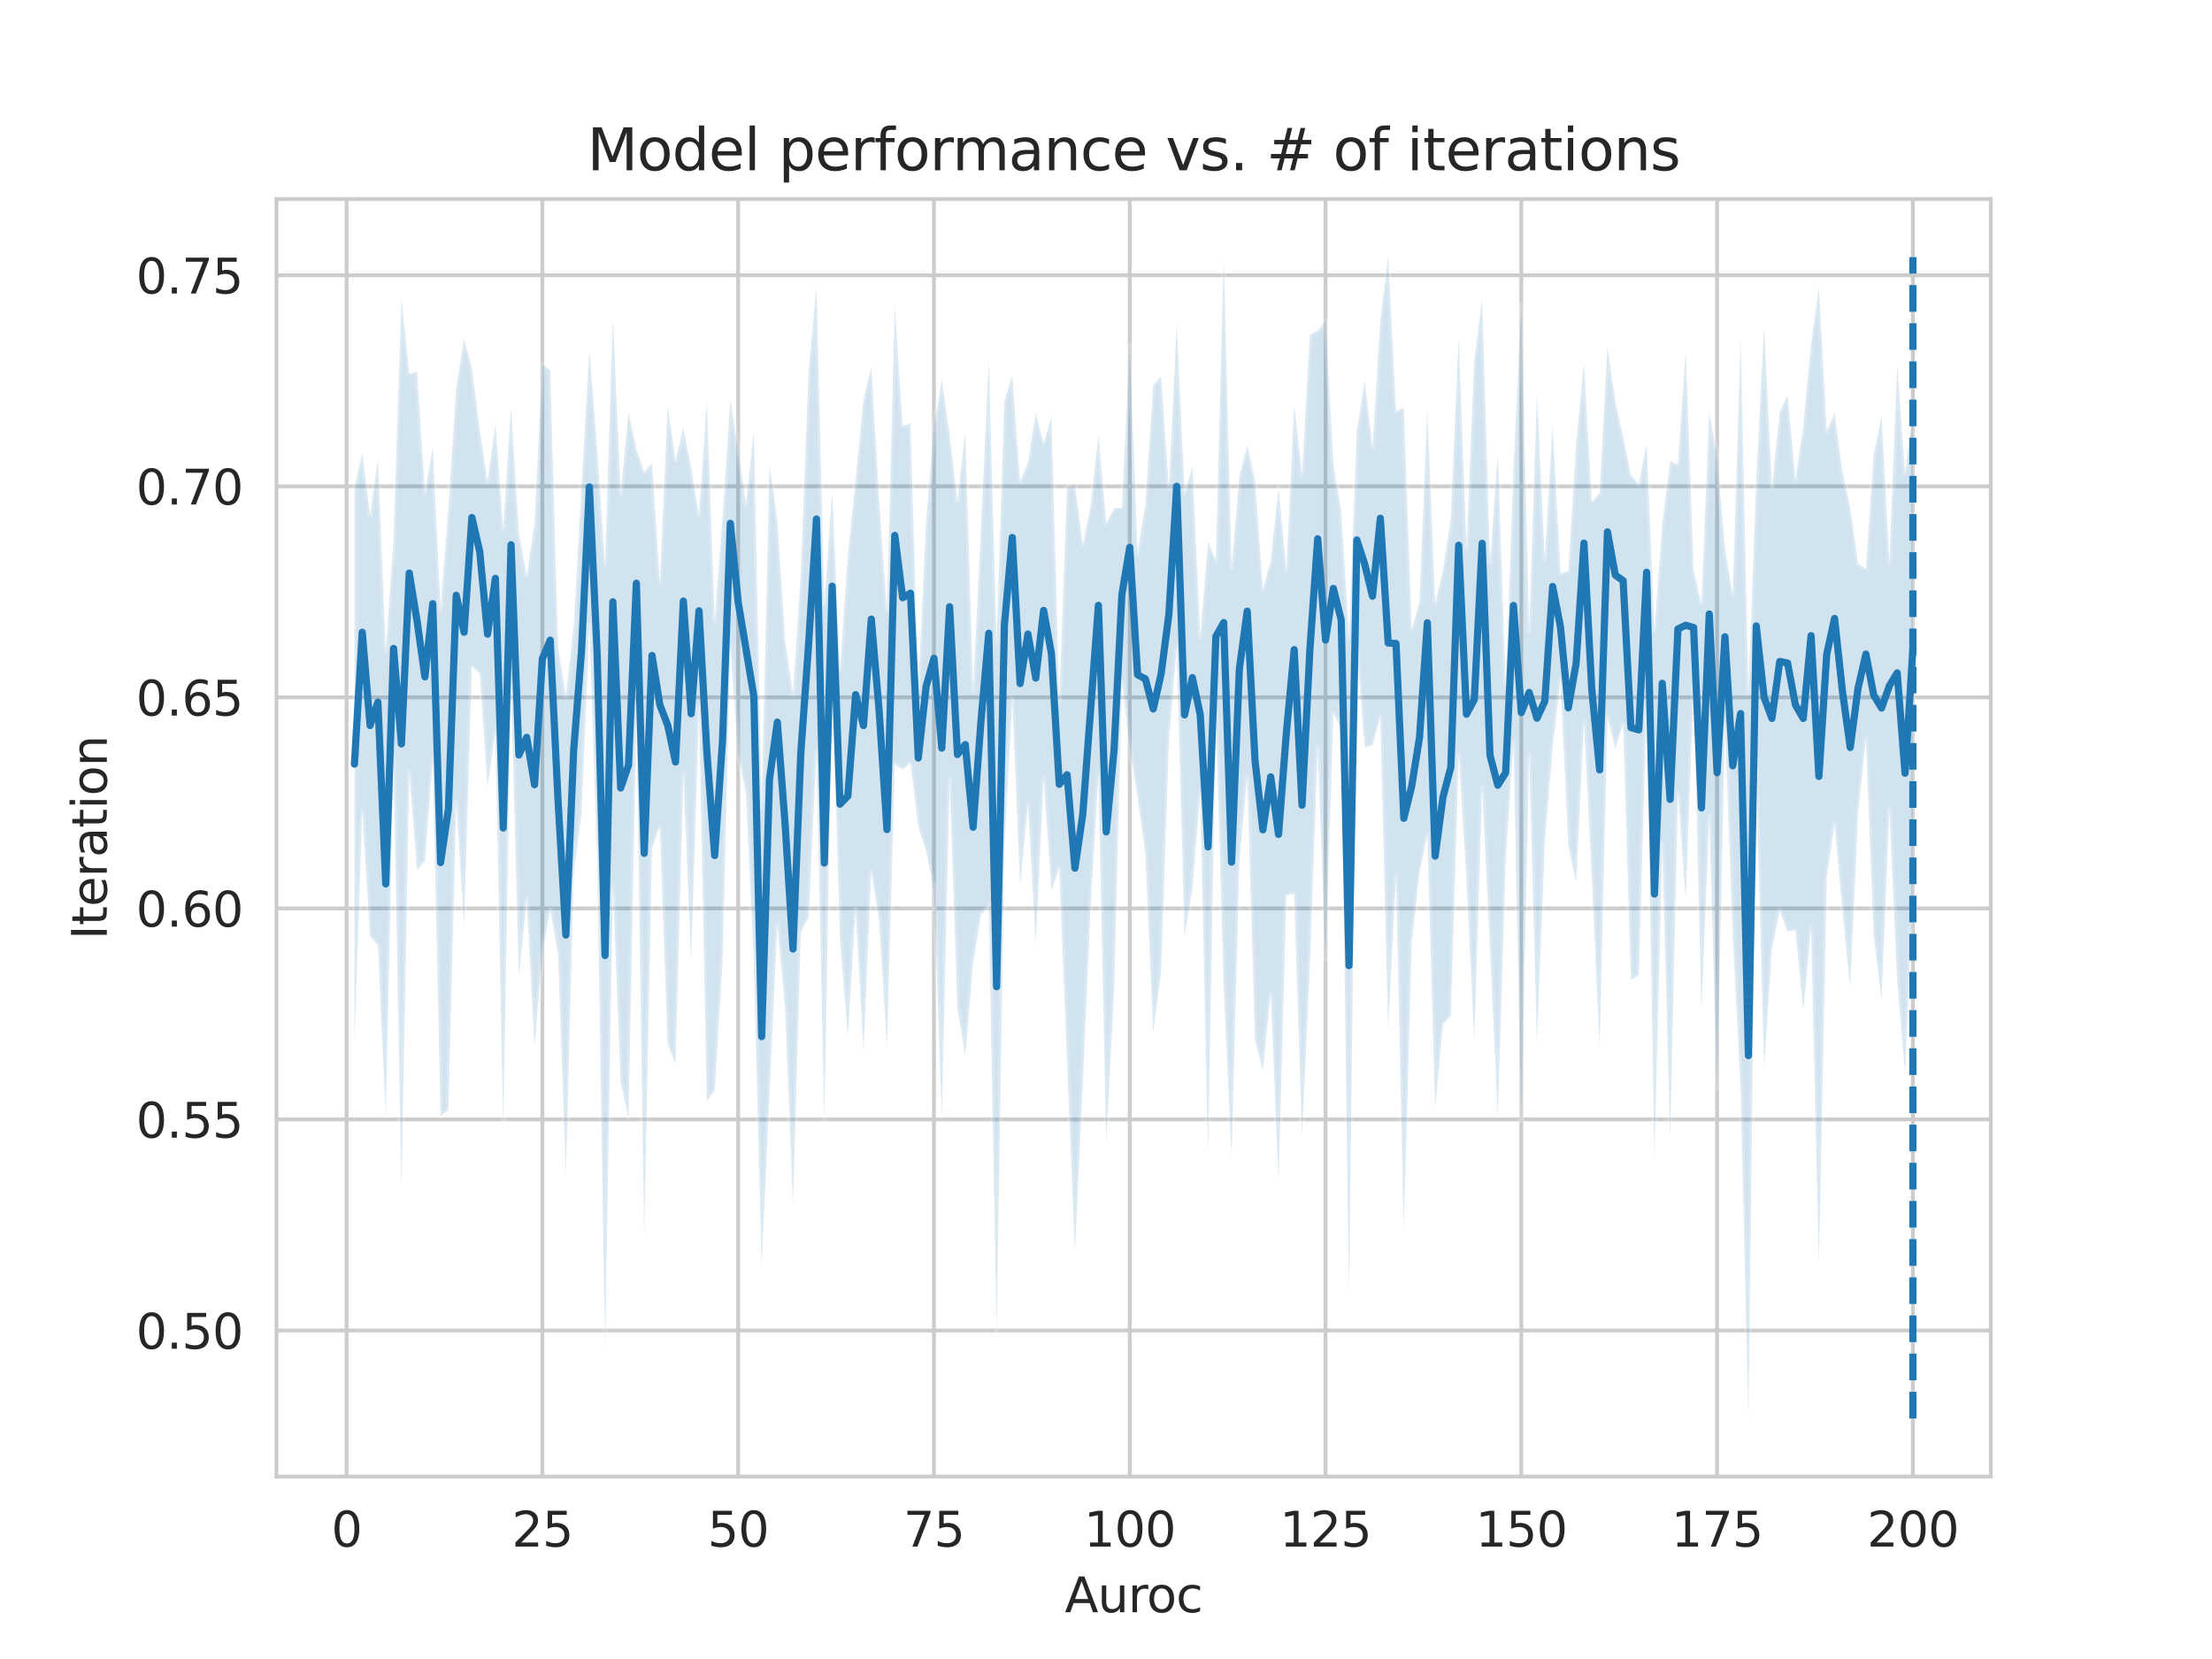 <?xml version="1.0" encoding="utf-8" standalone="no"?>
<!DOCTYPE svg PUBLIC "-//W3C//DTD SVG 1.1//EN"
  "http://www.w3.org/Graphics/SVG/1.1/DTD/svg11.dtd">
<svg height="345.6pt" version="1.1" viewBox="0 0 460.8 345.6" width="460.8pt" xmlns="http://www.w3.org/2000/svg" xmlns:xlink="http://www.w3.org/1999/xlink">
 <defs>
  <style type="text/css">*{stroke-linecap:butt;stroke-linejoin:round;}</style>
 </defs>
 <g id="figure_1">
  <g id="patch_1">
   <path d="M 0 345.6 
L 460.8 345.6 
L 460.8 0 
L 0 0 
z
" style="fill:#ffffff;"/>
  </g>
  <g id="axes_1">
   <g id="patch_2">
    <path d="M 57.6 307.584 
L 414.72 307.584 
L 414.72 41.472 
L 57.6 41.472 
z
" style="fill:#ffffff;"/>
   </g>
   <g id="matplotlib.axis_1">
    <g id="xtick_1">
     <g id="line2d_1">
      <path clip-path="url(#pb1ca7bf20b)" d="M 72.201 307.584 
L 72.201 41.472 
" style="fill:none;stroke:#cccccc;stroke-linecap:round;stroke-width:0.8;"/>
     </g>
     <g id="text_1">
      <!-- 0 -->
      <g style="fill:#262626;" transform="translate(69.02 322.182)scale(0.1 -0.1)">
       <defs>
        <path d="M 2034 4250 
Q 1547 4250 1301 3770 
Q 1056 3291 1056 2328 
Q 1056 1369 1301 889 
Q 1547 409 2034 409 
Q 2525 409 2770 889 
Q 3016 1369 3016 2328 
Q 3016 3291 2770 3770 
Q 2525 4250 2034 4250 
z
M 2034 4750 
Q 2819 4750 3233 4129 
Q 3647 3509 3647 2328 
Q 3647 1150 3233 529 
Q 2819 -91 2034 -91 
Q 1250 -91 836 529 
Q 422 1150 422 2328 
Q 422 3509 836 4129 
Q 1250 4750 2034 4750 
z
" id="DejaVuSans-30" transform="scale(0.016)"/>
       </defs>
       <use xlink:href="#DejaVuSans-30"/>
      </g>
     </g>
    </g>
    <g id="xtick_2">
     <g id="line2d_2">
      <path clip-path="url(#pb1ca7bf20b)" d="M 112.987 307.584 
L 112.987 41.472 
" style="fill:none;stroke:#cccccc;stroke-linecap:round;stroke-width:0.8;"/>
     </g>
     <g id="text_2">
      <!-- 25 -->
      <g style="fill:#262626;" transform="translate(106.625 322.182)scale(0.1 -0.1)">
       <defs>
        <path d="M 1228 531 
L 3431 531 
L 3431 0 
L 469 0 
L 469 531 
Q 828 903 1448 1529 
Q 2069 2156 2228 2338 
Q 2531 2678 2651 2914 
Q 2772 3150 2772 3378 
Q 2772 3750 2511 3984 
Q 2250 4219 1831 4219 
Q 1534 4219 1204 4116 
Q 875 4013 500 3803 
L 500 4441 
Q 881 4594 1212 4672 
Q 1544 4750 1819 4750 
Q 2544 4750 2975 4387 
Q 3406 4025 3406 3419 
Q 3406 3131 3298 2873 
Q 3191 2616 2906 2266 
Q 2828 2175 2409 1742 
Q 1991 1309 1228 531 
z
" id="DejaVuSans-32" transform="scale(0.016)"/>
        <path d="M 691 4666 
L 3169 4666 
L 3169 4134 
L 1269 4134 
L 1269 2991 
Q 1406 3038 1543 3061 
Q 1681 3084 1819 3084 
Q 2600 3084 3056 2656 
Q 3513 2228 3513 1497 
Q 3513 744 3044 326 
Q 2575 -91 1722 -91 
Q 1428 -91 1123 -41 
Q 819 9 494 109 
L 494 744 
Q 775 591 1075 516 
Q 1375 441 1709 441 
Q 2250 441 2565 725 
Q 2881 1009 2881 1497 
Q 2881 1984 2565 2268 
Q 2250 2553 1709 2553 
Q 1456 2553 1204 2497 
Q 953 2441 691 2322 
L 691 4666 
z
" id="DejaVuSans-35" transform="scale(0.016)"/>
       </defs>
       <use xlink:href="#DejaVuSans-32"/>
       <use x="63.623" xlink:href="#DejaVuSans-35"/>
      </g>
     </g>
    </g>
    <g id="xtick_3">
     <g id="line2d_3">
      <path clip-path="url(#pb1ca7bf20b)" d="M 153.773 307.584 
L 153.773 41.472 
" style="fill:none;stroke:#cccccc;stroke-linecap:round;stroke-width:0.8;"/>
     </g>
     <g id="text_3">
      <!-- 50 -->
      <g style="fill:#262626;" transform="translate(147.41 322.182)scale(0.1 -0.1)">
       <use xlink:href="#DejaVuSans-35"/>
       <use x="63.623" xlink:href="#DejaVuSans-30"/>
      </g>
     </g>
    </g>
    <g id="xtick_4">
     <g id="line2d_4">
      <path clip-path="url(#pb1ca7bf20b)" d="M 194.559 307.584 
L 194.559 41.472 
" style="fill:none;stroke:#cccccc;stroke-linecap:round;stroke-width:0.8;"/>
     </g>
     <g id="text_4">
      <!-- 75 -->
      <g style="fill:#262626;" transform="translate(188.196 322.182)scale(0.1 -0.1)">
       <defs>
        <path d="M 525 4666 
L 3525 4666 
L 3525 4397 
L 1831 0 
L 1172 0 
L 2766 4134 
L 525 4134 
L 525 4666 
z
" id="DejaVuSans-37" transform="scale(0.016)"/>
       </defs>
       <use xlink:href="#DejaVuSans-37"/>
       <use x="63.623" xlink:href="#DejaVuSans-35"/>
      </g>
     </g>
    </g>
    <g id="xtick_5">
     <g id="line2d_5">
      <path clip-path="url(#pb1ca7bf20b)" d="M 235.344 307.584 
L 235.344 41.472 
" style="fill:none;stroke:#cccccc;stroke-linecap:round;stroke-width:0.8;"/>
     </g>
     <g id="text_5">
      <!-- 100 -->
      <g style="fill:#262626;" transform="translate(225.801 322.182)scale(0.1 -0.1)">
       <defs>
        <path d="M 794 531 
L 1825 531 
L 1825 4091 
L 703 3866 
L 703 4441 
L 1819 4666 
L 2450 4666 
L 2450 531 
L 3481 531 
L 3481 0 
L 794 0 
L 794 531 
z
" id="DejaVuSans-31" transform="scale(0.016)"/>
       </defs>
       <use xlink:href="#DejaVuSans-31"/>
       <use x="63.623" xlink:href="#DejaVuSans-30"/>
       <use x="127.246" xlink:href="#DejaVuSans-30"/>
      </g>
     </g>
    </g>
    <g id="xtick_6">
     <g id="line2d_6">
      <path clip-path="url(#pb1ca7bf20b)" d="M 276.13 307.584 
L 276.13 41.472 
" style="fill:none;stroke:#cccccc;stroke-linecap:round;stroke-width:0.8;"/>
     </g>
     <g id="text_6">
      <!-- 125 -->
      <g style="fill:#262626;" transform="translate(266.586 322.182)scale(0.1 -0.1)">
       <use xlink:href="#DejaVuSans-31"/>
       <use x="63.623" xlink:href="#DejaVuSans-32"/>
       <use x="127.246" xlink:href="#DejaVuSans-35"/>
      </g>
     </g>
    </g>
    <g id="xtick_7">
     <g id="line2d_7">
      <path clip-path="url(#pb1ca7bf20b)" d="M 316.916 307.584 
L 316.916 41.472 
" style="fill:none;stroke:#cccccc;stroke-linecap:round;stroke-width:0.8;"/>
     </g>
     <g id="text_7">
      <!-- 150 -->
      <g style="fill:#262626;" transform="translate(307.372 322.182)scale(0.1 -0.1)">
       <use xlink:href="#DejaVuSans-31"/>
       <use x="63.623" xlink:href="#DejaVuSans-35"/>
       <use x="127.246" xlink:href="#DejaVuSans-30"/>
      </g>
     </g>
    </g>
    <g id="xtick_8">
     <g id="line2d_8">
      <path clip-path="url(#pb1ca7bf20b)" d="M 357.702 307.584 
L 357.702 41.472 
" style="fill:none;stroke:#cccccc;stroke-linecap:round;stroke-width:0.8;"/>
     </g>
     <g id="text_8">
      <!-- 175 -->
      <g style="fill:#262626;" transform="translate(348.158 322.182)scale(0.1 -0.1)">
       <use xlink:href="#DejaVuSans-31"/>
       <use x="63.623" xlink:href="#DejaVuSans-37"/>
       <use x="127.246" xlink:href="#DejaVuSans-35"/>
      </g>
     </g>
    </g>
    <g id="xtick_9">
     <g id="line2d_9">
      <path clip-path="url(#pb1ca7bf20b)" d="M 398.487 307.584 
L 398.487 41.472 
" style="fill:none;stroke:#cccccc;stroke-linecap:round;stroke-width:0.8;"/>
     </g>
     <g id="text_9">
      <!-- 200 -->
      <g style="fill:#262626;" transform="translate(388.944 322.182)scale(0.1 -0.1)">
       <use xlink:href="#DejaVuSans-32"/>
       <use x="63.623" xlink:href="#DejaVuSans-30"/>
       <use x="127.246" xlink:href="#DejaVuSans-30"/>
      </g>
     </g>
    </g>
    <g id="text_10">
     <!-- Auroc -->
     <g style="fill:#262626;" transform="translate(221.819 335.861)scale(0.1 -0.1)">
      <defs>
       <path d="M 2188 4044 
L 1331 1722 
L 3047 1722 
L 2188 4044 
z
M 1831 4666 
L 2547 4666 
L 4325 0 
L 3669 0 
L 3244 1197 
L 1141 1197 
L 716 0 
L 50 0 
L 1831 4666 
z
" id="DejaVuSans-41" transform="scale(0.016)"/>
       <path d="M 544 1381 
L 544 3500 
L 1119 3500 
L 1119 1403 
Q 1119 906 1312 657 
Q 1506 409 1894 409 
Q 2359 409 2629 706 
Q 2900 1003 2900 1516 
L 2900 3500 
L 3475 3500 
L 3475 0 
L 2900 0 
L 2900 538 
Q 2691 219 2414 64 
Q 2138 -91 1772 -91 
Q 1169 -91 856 284 
Q 544 659 544 1381 
z
M 1991 3584 
L 1991 3584 
z
" id="DejaVuSans-75" transform="scale(0.016)"/>
       <path d="M 2631 2963 
Q 2534 3019 2420 3045 
Q 2306 3072 2169 3072 
Q 1681 3072 1420 2755 
Q 1159 2438 1159 1844 
L 1159 0 
L 581 0 
L 581 3500 
L 1159 3500 
L 1159 2956 
Q 1341 3275 1631 3429 
Q 1922 3584 2338 3584 
Q 2397 3584 2469 3576 
Q 2541 3569 2628 3553 
L 2631 2963 
z
" id="DejaVuSans-72" transform="scale(0.016)"/>
       <path d="M 1959 3097 
Q 1497 3097 1228 2736 
Q 959 2375 959 1747 
Q 959 1119 1226 758 
Q 1494 397 1959 397 
Q 2419 397 2687 759 
Q 2956 1122 2956 1747 
Q 2956 2369 2687 2733 
Q 2419 3097 1959 3097 
z
M 1959 3584 
Q 2709 3584 3137 3096 
Q 3566 2609 3566 1747 
Q 3566 888 3137 398 
Q 2709 -91 1959 -91 
Q 1206 -91 779 398 
Q 353 888 353 1747 
Q 353 2609 779 3096 
Q 1206 3584 1959 3584 
z
" id="DejaVuSans-6f" transform="scale(0.016)"/>
       <path d="M 3122 3366 
L 3122 2828 
Q 2878 2963 2633 3030 
Q 2388 3097 2138 3097 
Q 1578 3097 1268 2742 
Q 959 2388 959 1747 
Q 959 1106 1268 751 
Q 1578 397 2138 397 
Q 2388 397 2633 464 
Q 2878 531 3122 666 
L 3122 134 
Q 2881 22 2623 -34 
Q 2366 -91 2075 -91 
Q 1284 -91 818 406 
Q 353 903 353 1747 
Q 353 2603 823 3093 
Q 1294 3584 2113 3584 
Q 2378 3584 2631 3529 
Q 2884 3475 3122 3366 
z
" id="DejaVuSans-63" transform="scale(0.016)"/>
      </defs>
      <use xlink:href="#DejaVuSans-41"/>
      <use x="68.408" xlink:href="#DejaVuSans-75"/>
      <use x="131.787" xlink:href="#DejaVuSans-72"/>
      <use x="170.65" xlink:href="#DejaVuSans-6f"/>
      <use x="231.832" xlink:href="#DejaVuSans-63"/>
     </g>
    </g>
   </g>
   <g id="matplotlib.axis_2">
    <g id="ytick_1">
     <g id="line2d_10">
      <path clip-path="url(#pb1ca7bf20b)" d="M 57.6 277.165 
L 414.72 277.165 
" style="fill:none;stroke:#cccccc;stroke-linecap:round;stroke-width:0.8;"/>
     </g>
     <g id="text_11">
      <!-- 0.50 -->
      <g style="fill:#262626;" transform="translate(28.334 280.964)scale(0.1 -0.1)">
       <defs>
        <path d="M 684 794 
L 1344 794 
L 1344 0 
L 684 0 
L 684 794 
z
" id="DejaVuSans-2e" transform="scale(0.016)"/>
       </defs>
       <use xlink:href="#DejaVuSans-30"/>
       <use x="63.623" xlink:href="#DejaVuSans-2e"/>
       <use x="95.41" xlink:href="#DejaVuSans-35"/>
       <use x="159.033" xlink:href="#DejaVuSans-30"/>
      </g>
     </g>
    </g>
    <g id="ytick_2">
     <g id="line2d_11">
      <path clip-path="url(#pb1ca7bf20b)" d="M 57.6 233.2 
L 414.72 233.2 
" style="fill:none;stroke:#cccccc;stroke-linecap:round;stroke-width:0.8;"/>
     </g>
     <g id="text_12">
      <!-- 0.55 -->
      <g style="fill:#262626;" transform="translate(28.334 237)scale(0.1 -0.1)">
       <use xlink:href="#DejaVuSans-30"/>
       <use x="63.623" xlink:href="#DejaVuSans-2e"/>
       <use x="95.41" xlink:href="#DejaVuSans-35"/>
       <use x="159.033" xlink:href="#DejaVuSans-35"/>
      </g>
     </g>
    </g>
    <g id="ytick_3">
     <g id="line2d_12">
      <path clip-path="url(#pb1ca7bf20b)" d="M 57.6 189.236 
L 414.72 189.236 
" style="fill:none;stroke:#cccccc;stroke-linecap:round;stroke-width:0.8;"/>
     </g>
     <g id="text_13">
      <!-- 0.60 -->
      <g style="fill:#262626;" transform="translate(28.334 193.035)scale(0.1 -0.1)">
       <defs>
        <path d="M 2113 2584 
Q 1688 2584 1439 2293 
Q 1191 2003 1191 1497 
Q 1191 994 1439 701 
Q 1688 409 2113 409 
Q 2538 409 2786 701 
Q 3034 994 3034 1497 
Q 3034 2003 2786 2293 
Q 2538 2584 2113 2584 
z
M 3366 4563 
L 3366 3988 
Q 3128 4100 2886 4159 
Q 2644 4219 2406 4219 
Q 1781 4219 1451 3797 
Q 1122 3375 1075 2522 
Q 1259 2794 1537 2939 
Q 1816 3084 2150 3084 
Q 2853 3084 3261 2657 
Q 3669 2231 3669 1497 
Q 3669 778 3244 343 
Q 2819 -91 2113 -91 
Q 1303 -91 875 529 
Q 447 1150 447 2328 
Q 447 3434 972 4092 
Q 1497 4750 2381 4750 
Q 2619 4750 2861 4703 
Q 3103 4656 3366 4563 
z
" id="DejaVuSans-36" transform="scale(0.016)"/>
       </defs>
       <use xlink:href="#DejaVuSans-30"/>
       <use x="63.623" xlink:href="#DejaVuSans-2e"/>
       <use x="95.41" xlink:href="#DejaVuSans-36"/>
       <use x="159.033" xlink:href="#DejaVuSans-30"/>
      </g>
     </g>
    </g>
    <g id="ytick_4">
     <g id="line2d_13">
      <path clip-path="url(#pb1ca7bf20b)" d="M 57.6 145.271 
L 414.72 145.271 
" style="fill:none;stroke:#cccccc;stroke-linecap:round;stroke-width:0.8;"/>
     </g>
     <g id="text_14">
      <!-- 0.65 -->
      <g style="fill:#262626;" transform="translate(28.334 149.07)scale(0.1 -0.1)">
       <use xlink:href="#DejaVuSans-30"/>
       <use x="63.623" xlink:href="#DejaVuSans-2e"/>
       <use x="95.41" xlink:href="#DejaVuSans-36"/>
       <use x="159.033" xlink:href="#DejaVuSans-35"/>
      </g>
     </g>
    </g>
    <g id="ytick_5">
     <g id="line2d_14">
      <path clip-path="url(#pb1ca7bf20b)" d="M 57.6 101.306 
L 414.72 101.306 
" style="fill:none;stroke:#cccccc;stroke-linecap:round;stroke-width:0.8;"/>
     </g>
     <g id="text_15">
      <!-- 0.70 -->
      <g style="fill:#262626;" transform="translate(28.334 105.105)scale(0.1 -0.1)">
       <use xlink:href="#DejaVuSans-30"/>
       <use x="63.623" xlink:href="#DejaVuSans-2e"/>
       <use x="95.41" xlink:href="#DejaVuSans-37"/>
       <use x="159.033" xlink:href="#DejaVuSans-30"/>
      </g>
     </g>
    </g>
    <g id="ytick_6">
     <g id="line2d_15">
      <path clip-path="url(#pb1ca7bf20b)" d="M 57.6 57.341 
L 414.72 57.341 
" style="fill:none;stroke:#cccccc;stroke-linecap:round;stroke-width:0.8;"/>
     </g>
     <g id="text_16">
      <!-- 0.75 -->
      <g style="fill:#262626;" transform="translate(28.334 61.14)scale(0.1 -0.1)">
       <use xlink:href="#DejaVuSans-30"/>
       <use x="63.623" xlink:href="#DejaVuSans-2e"/>
       <use x="95.41" xlink:href="#DejaVuSans-37"/>
       <use x="159.033" xlink:href="#DejaVuSans-35"/>
      </g>
     </g>
    </g>
    <g id="text_17">
     <!-- Iteration -->
     <g style="fill:#262626;" transform="translate(22.255 195.737)rotate(-90)scale(0.1 -0.1)">
      <defs>
       <path d="M 628 4666 
L 1259 4666 
L 1259 0 
L 628 0 
L 628 4666 
z
" id="DejaVuSans-49" transform="scale(0.016)"/>
       <path d="M 1172 4494 
L 1172 3500 
L 2356 3500 
L 2356 3053 
L 1172 3053 
L 1172 1153 
Q 1172 725 1289 603 
Q 1406 481 1766 481 
L 2356 481 
L 2356 0 
L 1766 0 
Q 1100 0 847 248 
Q 594 497 594 1153 
L 594 3053 
L 172 3053 
L 172 3500 
L 594 3500 
L 594 4494 
L 1172 4494 
z
" id="DejaVuSans-74" transform="scale(0.016)"/>
       <path d="M 3597 1894 
L 3597 1613 
L 953 1613 
Q 991 1019 1311 708 
Q 1631 397 2203 397 
Q 2534 397 2845 478 
Q 3156 559 3463 722 
L 3463 178 
Q 3153 47 2828 -22 
Q 2503 -91 2169 -91 
Q 1331 -91 842 396 
Q 353 884 353 1716 
Q 353 2575 817 3079 
Q 1281 3584 2069 3584 
Q 2775 3584 3186 3129 
Q 3597 2675 3597 1894 
z
M 3022 2063 
Q 3016 2534 2758 2815 
Q 2500 3097 2075 3097 
Q 1594 3097 1305 2825 
Q 1016 2553 972 2059 
L 3022 2063 
z
" id="DejaVuSans-65" transform="scale(0.016)"/>
       <path d="M 2194 1759 
Q 1497 1759 1228 1600 
Q 959 1441 959 1056 
Q 959 750 1161 570 
Q 1363 391 1709 391 
Q 2188 391 2477 730 
Q 2766 1069 2766 1631 
L 2766 1759 
L 2194 1759 
z
M 3341 1997 
L 3341 0 
L 2766 0 
L 2766 531 
Q 2569 213 2275 61 
Q 1981 -91 1556 -91 
Q 1019 -91 701 211 
Q 384 513 384 1019 
Q 384 1609 779 1909 
Q 1175 2209 1959 2209 
L 2766 2209 
L 2766 2266 
Q 2766 2663 2505 2880 
Q 2244 3097 1772 3097 
Q 1472 3097 1187 3025 
Q 903 2953 641 2809 
L 641 3341 
Q 956 3463 1253 3523 
Q 1550 3584 1831 3584 
Q 2591 3584 2966 3190 
Q 3341 2797 3341 1997 
z
" id="DejaVuSans-61" transform="scale(0.016)"/>
       <path d="M 603 3500 
L 1178 3500 
L 1178 0 
L 603 0 
L 603 3500 
z
M 603 4863 
L 1178 4863 
L 1178 4134 
L 603 4134 
L 603 4863 
z
" id="DejaVuSans-69" transform="scale(0.016)"/>
       <path d="M 3513 2113 
L 3513 0 
L 2938 0 
L 2938 2094 
Q 2938 2591 2744 2837 
Q 2550 3084 2163 3084 
Q 1697 3084 1428 2787 
Q 1159 2491 1159 1978 
L 1159 0 
L 581 0 
L 581 3500 
L 1159 3500 
L 1159 2956 
Q 1366 3272 1645 3428 
Q 1925 3584 2291 3584 
Q 2894 3584 3203 3211 
Q 3513 2838 3513 2113 
z
" id="DejaVuSans-6e" transform="scale(0.016)"/>
      </defs>
      <use xlink:href="#DejaVuSans-49"/>
      <use x="29.492" xlink:href="#DejaVuSans-74"/>
      <use x="68.701" xlink:href="#DejaVuSans-65"/>
      <use x="130.225" xlink:href="#DejaVuSans-72"/>
      <use x="171.338" xlink:href="#DejaVuSans-61"/>
      <use x="232.617" xlink:href="#DejaVuSans-74"/>
      <use x="271.826" xlink:href="#DejaVuSans-69"/>
      <use x="299.609" xlink:href="#DejaVuSans-6f"/>
      <use x="360.791" xlink:href="#DejaVuSans-6e"/>
     </g>
    </g>
   </g>
   <g id="PolyCollection_1">
    <defs>
     <path d="M 73.833 -244.219 
L 73.833 -128.62 
L 75.464 -176.566 
L 77.096 -150.62 
L 78.727 -148.657 
L 80.358 -113.126 
L 81.99 -187.611 
L 83.621 -97.912 
L 85.253 -184.698 
L 86.884 -164.34 
L 88.516 -166.204 
L 90.147 -187.239 
L 91.778 -113.118 
L 93.41 -114.363 
L 95.041 -178.491 
L 96.673 -152.843 
L 98.304 -206.736 
L 99.936 -205.175 
L 101.567 -181.719 
L 103.198 -192.951 
L 104.83 -110.833 
L 106.461 -203.415 
L 108.093 -142.096 
L 109.724 -158.435 
L 111.356 -127.63 
L 112.987 -147.081 
L 114.618 -156.059 
L 116.25 -146.872 
L 117.881 -100.986 
L 119.513 -163.529 
L 121.144 -176.119 
L 122.776 -215.547 
L 124.407 -166.573 
L 126.038 -65.241 
L 127.67 -161.118 
L 129.301 -120.173 
L 130.933 -112.755 
L 132.564 -196.086 
L 134.196 -88.417 
L 135.827 -169.018 
L 137.458 -173.312 
L 139.09 -128.143 
L 140.721 -124.001 
L 142.353 -184.327 
L 143.984 -145.656 
L 145.616 -198.492 
L 147.247 -116.207 
L 148.879 -118.436 
L 150.51 -144.816 
L 152.141 -210.918 
L 153.773 -188.483 
L 155.404 -180.183 
L 157.036 -145.524 
L 158.667 -81.871 
L 160.299 -117.905 
L 161.93 -153.095 
L 163.561 -135.487 
L 165.193 -94.692 
L 166.824 -151.339 
L 168.456 -154.567 
L 170.087 -189.301 
L 171.719 -111.965 
L 173.35 -203.814 
L 174.981 -150.089 
L 176.613 -129.608 
L 178.244 -156.145 
L 179.876 -126.588 
L 181.507 -164.101 
L 183.139 -153.772 
L 184.77 -127.437 
L 186.401 -186.313 
L 188.033 -185.313 
L 189.664 -186.594 
L 191.296 -173.354 
L 192.927 -168.292 
L 194.559 -160.327 
L 196.19 -112.989 
L 197.821 -183.341 
L 199.453 -135.592 
L 201.084 -125.553 
L 202.716 -144.917 
L 204.347 -154.989 
L 205.979 -157.035 
L 207.61 -68.428 
L 209.241 -168.836 
L 210.873 -199.97 
L 212.504 -161.144 
L 214.136 -177.941 
L 215.767 -149.179 
L 217.399 -183.572 
L 219.03 -160.092 
L 220.661 -164.851 
L 222.293 -124.414 
L 223.924 -84.766 
L 225.556 -119.663 
L 227.187 -156.847 
L 228.819 -184.059 
L 230.45 -108.006 
L 232.081 -139.092 
L 233.713 -203.711 
L 235.344 -189.682 
L 236.976 -179.588 
L 238.607 -167.789 
L 240.239 -130.445 
L 241.87 -143.106 
L 243.501 -191.346 
L 245.133 -210.612 
L 246.764 -150.642 
L 248.396 -160.426 
L 250.027 -180.604 
L 251.659 -105.575 
L 253.29 -197.223 
L 254.921 -139.904 
L 256.553 -104.634 
L 258.184 -166.143 
L 259.816 -183.779 
L 261.447 -128.775 
L 263.079 -122.697 
L 264.71 -138.768 
L 266.341 -99.618 
L 267.973 -159.14 
L 269.604 -159.363 
L 271.236 -108.84 
L 272.867 -144.398 
L 274.499 -189.947 
L 276.13 -145.725 
L 277.761 -196.968 
L 279.393 -193.86 
L 281.024 -76.067 
L 282.656 -210.423 
L 284.287 -189.898 
L 285.919 -190.374 
L 287.55 -196.3 
L 289.181 -131.269 
L 290.813 -163.171 
L 292.444 -89.609 
L 294.076 -149.103 
L 295.707 -163.774 
L 297.339 -171.698 
L 298.97 -114.639 
L 300.601 -132.199 
L 302.233 -133.959 
L 303.864 -188.585 
L 305.496 -162.369 
L 307.127 -128.979 
L 308.759 -181.662 
L 310.39 -148.127 
L 312.021 -113.07 
L 313.653 -166.484 
L 315.284 -191.074 
L 316.916 -112.265 
L 318.547 -188.658 
L 320.179 -128.467 
L 321.81 -170.11 
L 323.441 -189.904 
L 325.073 -203.878 
L 326.704 -169.61 
L 328.336 -161.688 
L 329.967 -195.121 
L 331.599 -162.794 
L 333.23 -127.572 
L 334.862 -196.314 
L 336.493 -189.589 
L 338.124 -194.736 
L 339.756 -141.49 
L 341.387 -142.326 
L 343.019 -199.706 
L 344.65 -104.668 
L 346.282 -169.954 
L 347.913 -108.586 
L 349.544 -180.324 
L 351.176 -158.241 
L 352.807 -202.896 
L 354.439 -134.895 
L 356.07 -175.734 
L 357.702 -118.803 
L 359.333 -194.472 
L 360.964 -150.641 
L 362.596 -119.087 
L 364.227 -50.112 
L 365.859 -184.908 
L 367.49 -123.082 
L 369.122 -147.853 
L 370.753 -155.877 
L 372.384 -151.584 
L 374.016 -151.849 
L 375.647 -135.098 
L 377.279 -152.34 
L 378.91 -81.942 
L 380.542 -162.948 
L 382.173 -173.973 
L 383.804 -155.938 
L 385.436 -139.952 
L 387.067 -176.286 
L 388.699 -191.553 
L 390.33 -150.579 
L 391.962 -137.312 
L 393.593 -177.063 
L 395.224 -141.122 
L 396.856 -122.022 
L 398.487 -161.607 
L 398.487 -259.124 
L 398.487 -259.124 
L 396.856 -247.011 
L 395.224 -269.717 
L 393.593 -228.411 
L 391.962 -258.896 
L 390.33 -251.021 
L 388.699 -227.132 
L 387.067 -228.205 
L 385.436 -239.847 
L 383.804 -247.375 
L 382.173 -259.573 
L 380.542 -255.713 
L 378.91 -285.767 
L 377.279 -274.019 
L 375.647 -256.766 
L 374.016 -245.668 
L 372.384 -263.363 
L 370.753 -259.721 
L 369.122 -244.021 
L 367.49 -277.597 
L 365.859 -245.503 
L 364.227 -201.289 
L 362.596 -274.802 
L 360.964 -221.518 
L 359.333 -231.423 
L 357.702 -250.461 
L 356.07 -259.662 
L 354.439 -219.715 
L 352.807 -226.852 
L 351.176 -272.455 
L 349.544 -248.832 
L 347.913 -249.547 
L 346.282 -236.569 
L 344.65 -214.07 
L 343.019 -253.063 
L 341.387 -244.788 
L 339.756 -246.574 
L 338.124 -254.564 
L 336.493 -262.008 
L 334.862 -273.288 
L 333.23 -242.854 
L 331.599 -241.14 
L 329.967 -269.797 
L 328.336 -253.158 
L 326.704 -226.677 
L 325.073 -226.112 
L 323.441 -256.941 
L 321.81 -228.929 
L 320.179 -263.49 
L 318.547 -214.031 
L 316.916 -282.05 
L 315.284 -247.862 
L 313.653 -202.773 
L 312.021 -250.972 
L 310.39 -228.445 
L 308.759 -283.174 
L 307.127 -270.805 
L 305.496 -231.27 
L 303.864 -275.436 
L 302.233 -237.585 
L 300.601 -226.923 
L 298.97 -219.882 
L 297.339 -260.043 
L 295.707 -220.121 
L 294.076 -214.499 
L 292.444 -260.659 
L 290.813 -259.919 
L 289.181 -292.032 
L 287.55 -278.981 
L 285.919 -252.435 
L 284.287 -266.28 
L 282.656 -255.809 
L 281.024 -212.823 
L 279.393 -239.047 
L 277.761 -249.079 
L 276.13 -278.797 
L 274.499 -276.776 
L 272.867 -275.946 
L 271.236 -246.871 
L 269.604 -261.17 
L 267.973 -226.77 
L 266.341 -243.936 
L 264.71 -228.778 
L 263.079 -222.781 
L 261.447 -245.509 
L 259.816 -252.779 
L 258.184 -246.376 
L 256.553 -227.37 
L 254.921 -291.912 
L 253.29 -228.799 
L 251.659 -232.774 
L 250.027 -212.878 
L 248.396 -248.457 
L 246.764 -242.704 
L 245.133 -277.971 
L 243.501 -243.917 
L 241.87 -267.203 
L 240.239 -265.374 
L 238.607 -240.551 
L 236.976 -230.477 
L 235.344 -273.496 
L 233.713 -239.807 
L 232.081 -239.687 
L 230.45 -236.611 
L 228.819 -254.942 
L 227.187 -240.027 
L 225.556 -232.167 
L 223.924 -244.721 
L 222.293 -244 
L 220.661 -199.582 
L 219.03 -258.756 
L 217.399 -253.285 
L 215.767 -259.539 
L 214.136 -249.116 
L 212.504 -245.254 
L 210.873 -267.281 
L 209.241 -262.146 
L 207.61 -211.658 
L 205.979 -270.319 
L 204.347 -235.578 
L 202.716 -201.632 
L 201.084 -255.44 
L 199.453 -241.25 
L 197.821 -255.071 
L 196.19 -266.519 
L 194.559 -256.593 
L 192.927 -236.91 
L 191.296 -202.037 
L 189.664 -257.442 
L 188.033 -256.85 
L 186.401 -281.82 
L 184.77 -218.143 
L 183.139 -241.298 
L 181.507 -269.17 
L 179.876 -262.298 
L 178.244 -245.663 
L 176.613 -229.936 
L 174.981 -206.076 
L 173.35 -243.167 
L 171.719 -219.651 
L 170.087 -285.67 
L 168.456 -268.479 
L 166.824 -226.173 
L 165.193 -201.122 
L 163.561 -212.072 
L 161.93 -237.224 
L 160.299 -248.644 
L 158.667 -177.427 
L 157.036 -255.641 
L 155.404 -240.658 
L 153.773 -251.87 
L 152.141 -262.238 
L 150.51 -237.642 
L 148.879 -216.329 
L 147.247 -261.814 
L 145.616 -238.234 
L 143.984 -248.184 
L 142.353 -256.44 
L 140.721 -249.717 
L 139.09 -260.909 
L 137.458 -224.233 
L 135.827 -249.085 
L 134.196 -247.243 
L 132.564 -252.121 
L 130.933 -259.727 
L 129.301 -242.73 
L 127.67 -279.324 
L 126.038 -227.879 
L 124.407 -251.923 
L 122.776 -272.759 
L 121.144 -243.986 
L 119.513 -215.291 
L 117.881 -200.643 
L 116.25 -210.885 
L 114.618 -268.435 
L 112.987 -269.665 
L 111.356 -236.627 
L 109.724 -225.573 
L 108.093 -234.535 
L 106.461 -260.814 
L 104.83 -235.391 
L 103.198 -257.277 
L 101.567 -245.273 
L 99.936 -256.218 
L 98.304 -268.839 
L 96.673 -274.954 
L 95.041 -264.683 
L 93.41 -239.692 
L 91.778 -218.702 
L 90.147 -252.436 
L 88.516 -242.991 
L 86.884 -268.162 
L 85.253 -267.741 
L 83.621 -283.342 
L 81.99 -233.412 
L 80.358 -209.812 
L 78.727 -249.998 
L 77.096 -238.286 
L 75.464 -251.21 
L 73.833 -244.219 
z
" id="m68fd15995b" style="stroke:#ffffff;stroke-opacity:0.2;"/>
    </defs>
    <g clip-path="url(#pb1ca7bf20b)">
     <use style="fill:#1f77b4;fill-opacity:0.2;stroke:#ffffff;stroke-opacity:0.2;" x="0" xlink:href="#m68fd15995b" y="345.6"/>
    </g>
   </g>
   <g id="LineCollection_1">
    <path clip-path="url(#pb1ca7bf20b)" d="M 398.487 295.488 
L 398.487 53.568 
" style="fill:none;stroke:#1f77b4;stroke-dasharray:5.55,2.4;stroke-dashoffset:0;stroke-width:1.5;"/>
   </g>
   <g id="line2d_16">
    <path clip-path="url(#pb1ca7bf20b)" d="M 73.833 159.181 
L 75.464 131.712 
L 77.096 151.147 
L 78.727 146.272 
L 80.358 184.131 
L 81.99 135.089 
L 83.621 154.973 
L 85.253 119.38 
L 86.884 129.349 
L 88.516 141.003 
L 90.147 125.763 
L 91.778 179.69 
L 93.41 168.573 
L 95.041 124.013 
L 96.673 131.701 
L 98.304 107.812 
L 99.936 114.903 
L 101.567 132.104 
L 103.198 120.486 
L 104.83 172.488 
L 106.461 113.485 
L 108.093 157.285 
L 109.724 153.596 
L 111.356 163.471 
L 112.987 137.227 
L 114.618 133.353 
L 116.25 166.721 
L 117.881 194.785 
L 119.513 156.19 
L 121.144 135.547 
L 122.776 101.447 
L 124.407 136.352 
L 126.038 199.04 
L 127.67 125.379 
L 129.301 164.149 
L 130.933 159.359 
L 132.564 121.497 
L 134.196 177.77 
L 135.827 136.549 
L 137.458 146.827 
L 139.09 151.074 
L 140.721 158.741 
L 142.353 125.216 
L 143.984 148.68 
L 145.616 127.237 
L 147.247 156.589 
L 148.879 178.217 
L 150.51 154.371 
L 152.141 109.022 
L 153.773 125.423 
L 157.036 145.018 
L 158.667 215.951 
L 160.299 162.325 
L 161.93 150.44 
L 163.561 171.821 
L 165.193 197.693 
L 166.824 156.844 
L 168.456 134.077 
L 170.087 108.115 
L 171.719 179.792 
L 173.35 122.11 
L 174.981 167.518 
L 176.613 165.828 
L 178.244 144.696 
L 179.876 151.157 
L 181.507 128.964 
L 183.139 148.065 
L 184.77 172.81 
L 186.401 111.534 
L 188.033 124.519 
L 189.664 123.582 
L 191.296 157.905 
L 192.927 142.999 
L 194.559 137.14 
L 196.19 155.846 
L 197.821 126.394 
L 199.453 157.179 
L 201.084 155.104 
L 202.716 172.326 
L 204.347 150.317 
L 205.979 131.923 
L 207.61 205.557 
L 209.241 130.109 
L 210.873 111.974 
L 212.504 142.401 
L 214.136 132.071 
L 215.767 141.241 
L 217.399 127.171 
L 219.03 136.176 
L 220.661 163.383 
L 222.293 161.393 
L 223.924 180.857 
L 225.556 169.685 
L 228.819 126.099 
L 230.45 173.291 
L 232.081 156.21 
L 233.713 123.841 
L 235.344 114.011 
L 236.976 140.568 
L 238.607 141.43 
L 240.239 147.691 
L 241.87 140.446 
L 243.501 127.968 
L 245.133 101.308 
L 246.764 148.927 
L 248.396 141.159 
L 250.027 148.859 
L 251.659 176.425 
L 253.29 132.589 
L 254.921 129.692 
L 256.553 179.598 
L 258.184 139.34 
L 259.816 127.321 
L 261.447 158.458 
L 263.079 172.861 
L 264.71 161.827 
L 266.341 173.823 
L 267.973 152.645 
L 269.604 135.334 
L 271.236 167.744 
L 272.867 135.428 
L 274.499 112.239 
L 276.13 133.339 
L 277.761 122.577 
L 279.393 129.146 
L 281.024 201.155 
L 282.656 112.484 
L 284.287 117.511 
L 285.919 124.195 
L 287.55 107.96 
L 289.181 133.949 
L 290.813 134.055 
L 292.444 170.466 
L 294.076 163.799 
L 295.707 153.652 
L 297.339 129.729 
L 298.97 178.34 
L 300.601 166.039 
L 302.233 159.828 
L 303.864 113.589 
L 305.496 148.78 
L 307.127 145.708 
L 308.759 113.182 
L 310.39 157.314 
L 312.021 163.579 
L 313.653 160.972 
L 315.284 126.132 
L 316.916 148.443 
L 318.547 144.255 
L 320.179 149.622 
L 321.81 146.08 
L 323.441 122.178 
L 325.073 130.605 
L 326.704 147.457 
L 328.336 138.177 
L 329.967 113.141 
L 331.599 143.633 
L 333.23 160.387 
L 334.862 110.799 
L 336.493 119.801 
L 338.124 120.95 
L 339.756 151.568 
L 341.387 152.043 
L 343.019 119.216 
L 344.65 186.231 
L 346.282 142.338 
L 347.913 166.533 
L 349.544 131.022 
L 351.176 130.252 
L 352.807 130.726 
L 354.439 168.295 
L 356.07 127.902 
L 357.702 160.968 
L 359.333 132.653 
L 360.964 159.521 
L 362.596 148.656 
L 364.227 219.899 
L 365.859 130.395 
L 367.49 145.261 
L 369.122 149.663 
L 370.753 137.801 
L 372.384 138.127 
L 374.016 146.841 
L 375.647 149.668 
L 377.279 132.421 
L 378.91 161.746 
L 380.542 136.27 
L 382.173 128.827 
L 383.804 143.944 
L 385.436 155.701 
L 387.067 143.355 
L 388.699 136.258 
L 390.33 144.8 
L 391.962 147.496 
L 393.593 142.863 
L 395.224 140.181 
L 396.856 161.084 
L 398.487 135.235 
L 398.487 135.235 
" style="fill:none;stroke:#1f77b4;stroke-linecap:round;stroke-width:1.5;"/>
   </g>
   <g id="patch_3">
    <path d="M 57.6 307.584 
L 57.6 41.472 
" style="fill:none;stroke:#cccccc;stroke-linecap:square;stroke-linejoin:miter;stroke-width:0.8;"/>
   </g>
   <g id="patch_4">
    <path d="M 414.72 307.584 
L 414.72 41.472 
" style="fill:none;stroke:#cccccc;stroke-linecap:square;stroke-linejoin:miter;stroke-width:0.8;"/>
   </g>
   <g id="patch_5">
    <path d="M 57.6 307.584 
L 414.72 307.584 
" style="fill:none;stroke:#cccccc;stroke-linecap:square;stroke-linejoin:miter;stroke-width:0.8;"/>
   </g>
   <g id="patch_6">
    <path d="M 57.6 41.472 
L 414.72 41.472 
" style="fill:none;stroke:#cccccc;stroke-linecap:square;stroke-linejoin:miter;stroke-width:0.8;"/>
   </g>
   <g id="text_18">
    <!-- Model performance vs. # of iterations -->
    <g style="fill:#262626;" transform="translate(122.315 35.472)scale(0.12 -0.12)">
     <defs>
      <path d="M 628 4666 
L 1569 4666 
L 2759 1491 
L 3956 4666 
L 4897 4666 
L 4897 0 
L 4281 0 
L 4281 4097 
L 3078 897 
L 2444 897 
L 1241 4097 
L 1241 0 
L 628 0 
L 628 4666 
z
" id="DejaVuSans-4d" transform="scale(0.016)"/>
      <path d="M 2906 2969 
L 2906 4863 
L 3481 4863 
L 3481 0 
L 2906 0 
L 2906 525 
Q 2725 213 2448 61 
Q 2172 -91 1784 -91 
Q 1150 -91 751 415 
Q 353 922 353 1747 
Q 353 2572 751 3078 
Q 1150 3584 1784 3584 
Q 2172 3584 2448 3432 
Q 2725 3281 2906 2969 
z
M 947 1747 
Q 947 1113 1208 752 
Q 1469 391 1925 391 
Q 2381 391 2643 752 
Q 2906 1113 2906 1747 
Q 2906 2381 2643 2742 
Q 2381 3103 1925 3103 
Q 1469 3103 1208 2742 
Q 947 2381 947 1747 
z
" id="DejaVuSans-64" transform="scale(0.016)"/>
      <path d="M 603 4863 
L 1178 4863 
L 1178 0 
L 603 0 
L 603 4863 
z
" id="DejaVuSans-6c" transform="scale(0.016)"/>
      <path id="DejaVuSans-20" transform="scale(0.016)"/>
      <path d="M 1159 525 
L 1159 -1331 
L 581 -1331 
L 581 3500 
L 1159 3500 
L 1159 2969 
Q 1341 3281 1617 3432 
Q 1894 3584 2278 3584 
Q 2916 3584 3314 3078 
Q 3713 2572 3713 1747 
Q 3713 922 3314 415 
Q 2916 -91 2278 -91 
Q 1894 -91 1617 61 
Q 1341 213 1159 525 
z
M 3116 1747 
Q 3116 2381 2855 2742 
Q 2594 3103 2138 3103 
Q 1681 3103 1420 2742 
Q 1159 2381 1159 1747 
Q 1159 1113 1420 752 
Q 1681 391 2138 391 
Q 2594 391 2855 752 
Q 3116 1113 3116 1747 
z
" id="DejaVuSans-70" transform="scale(0.016)"/>
      <path d="M 2375 4863 
L 2375 4384 
L 1825 4384 
Q 1516 4384 1395 4259 
Q 1275 4134 1275 3809 
L 1275 3500 
L 2222 3500 
L 2222 3053 
L 1275 3053 
L 1275 0 
L 697 0 
L 697 3053 
L 147 3053 
L 147 3500 
L 697 3500 
L 697 3744 
Q 697 4328 969 4595 
Q 1241 4863 1831 4863 
L 2375 4863 
z
" id="DejaVuSans-66" transform="scale(0.016)"/>
      <path d="M 3328 2828 
Q 3544 3216 3844 3400 
Q 4144 3584 4550 3584 
Q 5097 3584 5394 3201 
Q 5691 2819 5691 2113 
L 5691 0 
L 5113 0 
L 5113 2094 
Q 5113 2597 4934 2840 
Q 4756 3084 4391 3084 
Q 3944 3084 3684 2787 
Q 3425 2491 3425 1978 
L 3425 0 
L 2847 0 
L 2847 2094 
Q 2847 2600 2669 2842 
Q 2491 3084 2119 3084 
Q 1678 3084 1418 2786 
Q 1159 2488 1159 1978 
L 1159 0 
L 581 0 
L 581 3500 
L 1159 3500 
L 1159 2956 
Q 1356 3278 1631 3431 
Q 1906 3584 2284 3584 
Q 2666 3584 2933 3390 
Q 3200 3197 3328 2828 
z
" id="DejaVuSans-6d" transform="scale(0.016)"/>
      <path d="M 191 3500 
L 800 3500 
L 1894 563 
L 2988 3500 
L 3597 3500 
L 2284 0 
L 1503 0 
L 191 3500 
z
" id="DejaVuSans-76" transform="scale(0.016)"/>
      <path d="M 2834 3397 
L 2834 2853 
Q 2591 2978 2328 3040 
Q 2066 3103 1784 3103 
Q 1356 3103 1142 2972 
Q 928 2841 928 2578 
Q 928 2378 1081 2264 
Q 1234 2150 1697 2047 
L 1894 2003 
Q 2506 1872 2764 1633 
Q 3022 1394 3022 966 
Q 3022 478 2636 193 
Q 2250 -91 1575 -91 
Q 1294 -91 989 -36 
Q 684 19 347 128 
L 347 722 
Q 666 556 975 473 
Q 1284 391 1588 391 
Q 1994 391 2212 530 
Q 2431 669 2431 922 
Q 2431 1156 2273 1281 
Q 2116 1406 1581 1522 
L 1381 1569 
Q 847 1681 609 1914 
Q 372 2147 372 2553 
Q 372 3047 722 3315 
Q 1072 3584 1716 3584 
Q 2034 3584 2315 3537 
Q 2597 3491 2834 3397 
z
" id="DejaVuSans-73" transform="scale(0.016)"/>
      <path d="M 3272 2816 
L 2363 2816 
L 2100 1772 
L 3016 1772 
L 3272 2816 
z
M 2803 4594 
L 2478 3297 
L 3391 3297 
L 3719 4594 
L 4219 4594 
L 3897 3297 
L 4872 3297 
L 4872 2816 
L 3775 2816 
L 3519 1772 
L 4513 1772 
L 4513 1294 
L 3397 1294 
L 3072 0 
L 2572 0 
L 2894 1294 
L 1978 1294 
L 1656 0 
L 1153 0 
L 1478 1294 
L 494 1294 
L 494 1772 
L 1594 1772 
L 1856 2816 
L 850 2816 
L 850 3297 
L 1978 3297 
L 2297 4594 
L 2803 4594 
z
" id="DejaVuSans-23" transform="scale(0.016)"/>
     </defs>
     <use xlink:href="#DejaVuSans-4d"/>
     <use x="86.279" xlink:href="#DejaVuSans-6f"/>
     <use x="147.461" xlink:href="#DejaVuSans-64"/>
     <use x="210.938" xlink:href="#DejaVuSans-65"/>
     <use x="272.461" xlink:href="#DejaVuSans-6c"/>
     <use x="300.244" xlink:href="#DejaVuSans-20"/>
     <use x="332.031" xlink:href="#DejaVuSans-70"/>
     <use x="395.508" xlink:href="#DejaVuSans-65"/>
     <use x="457.031" xlink:href="#DejaVuSans-72"/>
     <use x="498.145" xlink:href="#DejaVuSans-66"/>
     <use x="533.35" xlink:href="#DejaVuSans-6f"/>
     <use x="594.531" xlink:href="#DejaVuSans-72"/>
     <use x="633.895" xlink:href="#DejaVuSans-6d"/>
     <use x="731.307" xlink:href="#DejaVuSans-61"/>
     <use x="792.586" xlink:href="#DejaVuSans-6e"/>
     <use x="855.965" xlink:href="#DejaVuSans-63"/>
     <use x="910.945" xlink:href="#DejaVuSans-65"/>
     <use x="972.469" xlink:href="#DejaVuSans-20"/>
     <use x="1004.256" xlink:href="#DejaVuSans-76"/>
     <use x="1063.436" xlink:href="#DejaVuSans-73"/>
     <use x="1115.535" xlink:href="#DejaVuSans-2e"/>
     <use x="1147.322" xlink:href="#DejaVuSans-20"/>
     <use x="1179.109" xlink:href="#DejaVuSans-23"/>
     <use x="1262.898" xlink:href="#DejaVuSans-20"/>
     <use x="1294.686" xlink:href="#DejaVuSans-6f"/>
     <use x="1355.867" xlink:href="#DejaVuSans-66"/>
     <use x="1391.072" xlink:href="#DejaVuSans-20"/>
     <use x="1422.859" xlink:href="#DejaVuSans-69"/>
     <use x="1450.643" xlink:href="#DejaVuSans-74"/>
     <use x="1489.852" xlink:href="#DejaVuSans-65"/>
     <use x="1551.375" xlink:href="#DejaVuSans-72"/>
     <use x="1592.488" xlink:href="#DejaVuSans-61"/>
     <use x="1653.768" xlink:href="#DejaVuSans-74"/>
     <use x="1692.977" xlink:href="#DejaVuSans-69"/>
     <use x="1720.76" xlink:href="#DejaVuSans-6f"/>
     <use x="1781.941" xlink:href="#DejaVuSans-6e"/>
     <use x="1845.32" xlink:href="#DejaVuSans-73"/>
    </g>
   </g>
  </g>
 </g>
 <defs>
  <clipPath id="pb1ca7bf20b">
   <rect height="266.112" width="357.12" x="57.6" y="41.472"/>
  </clipPath>
 </defs>
</svg>
